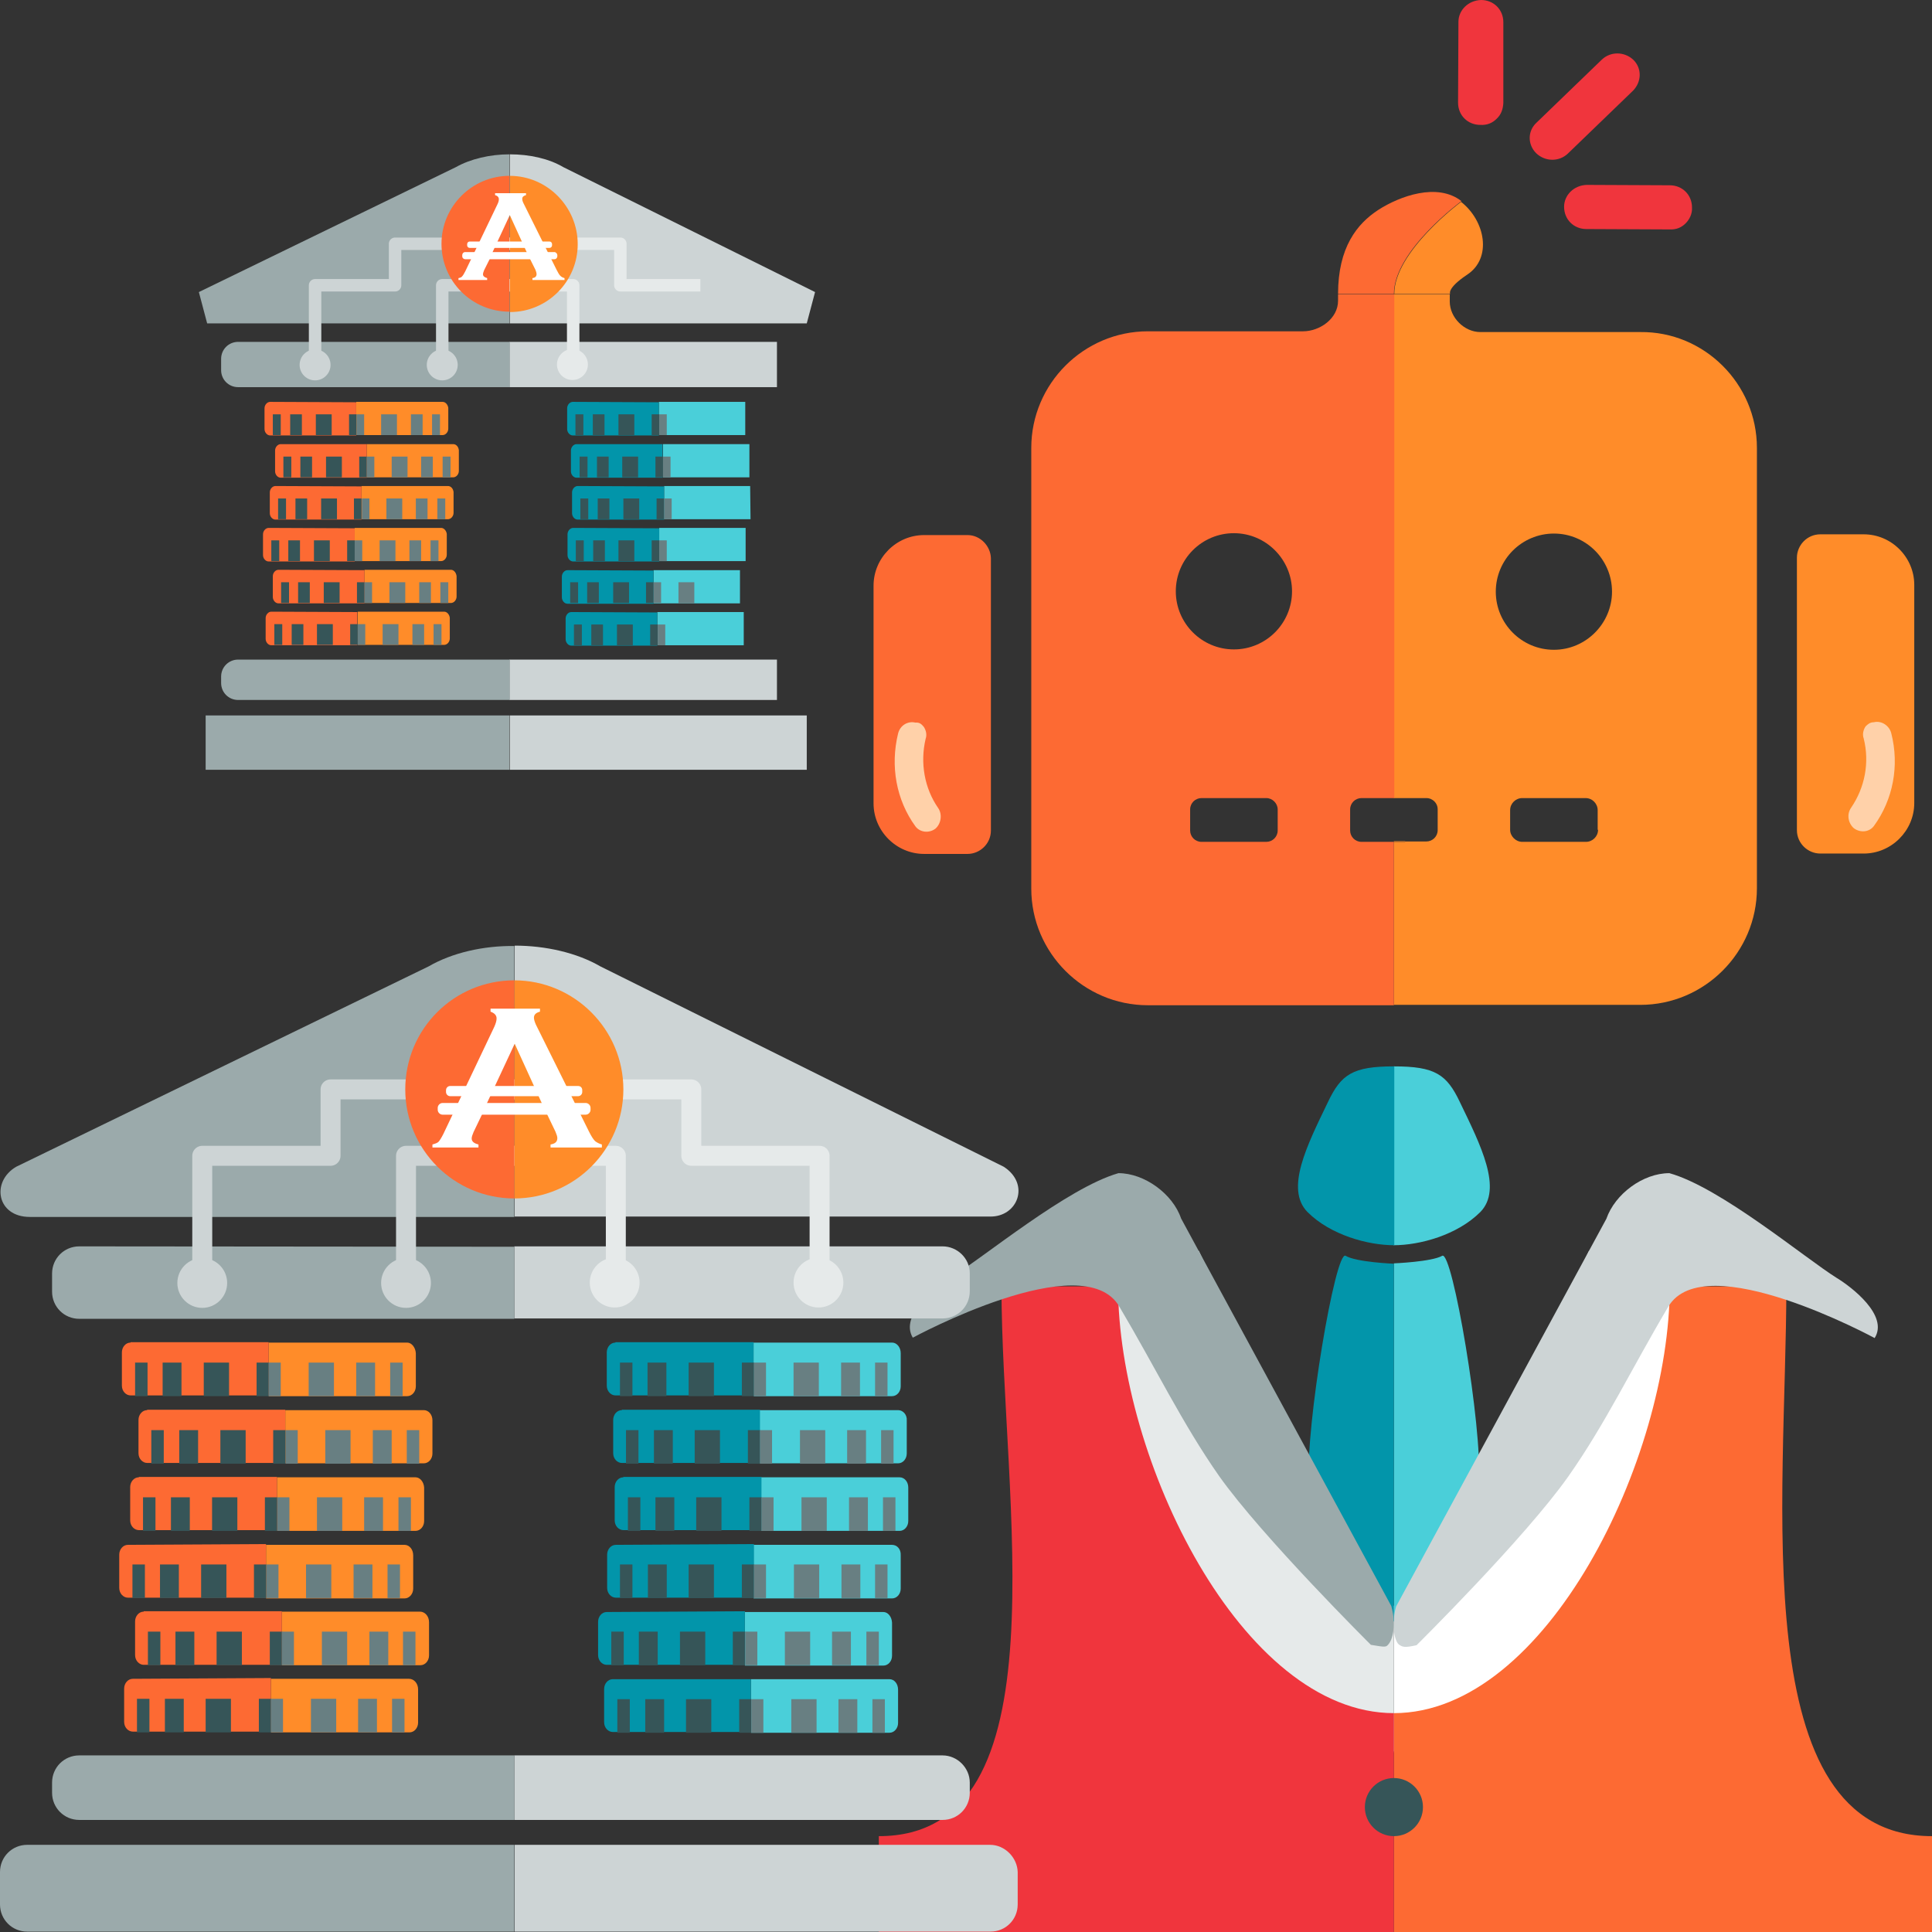 <?xml version="1.0" encoding="utf-8"?>
<!-- Generator: Adobe Illustrator 25.4.1, SVG Export Plug-In . SVG Version: 6.00 Build 0)  -->
<svg version="1.1" id="Layer_1" xmlns="http://www.w3.org/2000/svg" xmlns:xlink="http://www.w3.org/1999/xlink" x="0px" y="0px"
	 viewBox="0 0 512 512" style="enable-background:new 0 0 512 512;" xml:space="preserve">
<rect x="0" y="0" width="512" height="512" fill="#333333" stroke="none"/>
<style type="text/css">
	.st0{fill:#CDD4D5;}
	.st1{fill:#9BAAAB;}
	.st2{fill:#E6EAEA;}
	.st3{fill:none;stroke:#CDD4D5;stroke-width:3.302;stroke-linejoin:round;stroke-miterlimit:10;}
	.st4{fill:none;stroke:#E6EAEA;stroke-width:3.302;stroke-linejoin:round;stroke-miterlimit:10;}
	.st5{fill:#FF8C29;}
	.st6{fill:#FD6A33;}
	.st7{fill:#FFD1A9;}
	.st8{fill:#FFFFFF;}
	.st9{fill:#365558;}
	.st10{fill:#687F82;}
	.st11{fill:#4ACFD9;}
	.st12{fill:#0295AA;}
	.st13{display:none;fill:#020202;}
	.st14{fill:#F0353D;}
	.st15{fill:none;stroke:#CDD4D5;stroke-width:5.29;stroke-linejoin:round;stroke-miterlimit:10;}
	.st16{fill:none;stroke:#E6EAEA;stroke-width:5.29;stroke-linejoin:round;stroke-miterlimit:10;}
</style>
<path class="st0" d="M205.9,174.8H135v10.7h70.9"/>
<path class="st1" d="M58.6,181c0,2.5,2,4.5,4.5,4.5h72v-10.7h-72l0,0c-2.5,0-4.5,2-4.5,4.5"/>
<path class="st0" d="M216,77.4l-66.7-33.1c-3.9-2.3-9-3.4-14.2-3.4v44.8h78.7"/>
<path class="st1" d="M54.9,85.7H135V40.9c-5.1,0-10.3,1.2-14.2,3.4L52.7,77.4"/>
<path class="st0" d="M213.8,189.6h-78.7V204h78.7"/>
<path class="st1" d="M54.5,204H135v-14.4H54.5"/>
<path class="st0" d="M205.9,90.6H135v12h70.9"/>
<path class="st1" d="M58.6,98.1c0,2.5,2,4.5,4.5,4.5h72v-12h-72l0,0c-2.5,0-4.5,2-4.5,4.5"/>
<circle class="st0" cx="117.2" cy="96.7" r="4.1"/>
<circle class="st0" cx="83.5" cy="96.7" r="4.1"/>
<circle class="st2" cx="151.7" cy="96.6" r="4.1"/>
<polyline class="st3" points="117.2,96.7 117.2,75.6 135.1,75.6 "/>
<polyline class="st3" points="83.5,96.7 83.5,75.6 104.7,75.6 104.7,64.6 135.1,64.6 "/>
<polyline class="st4" points="151.9,96.7 151.9,75.6 134,75.6 "/>
<polyline class="st4" points="185.6,75.6 164.4,75.6 164.4,64.6 134,64.6 "/>
<path class="st5" d="M135.1,46.6v36.1c10,0,18-8.1,18-18S145,46.6,135.1,46.6z"/>
<path class="st6" d="M117,64.6c0,10,8.1,18,18,18v-36C125.1,46.6,117,54.7,117,64.6z"/>
<path class="st7" d="M165.6,102.9"/>
<g>
	<path class="st8" d="M129.9,68.4l-1.6,3.2c-0.2,0.5-0.3,0.8-0.3,1.1c0,0.5,0.4,0.8,1.1,1v0.5h-7.6v-0.5c0.5-0.1,0.8-0.2,1-0.5
		c0.2-0.2,0.5-0.7,0.8-1.3l8.5-17.7c0.3-0.6,0.4-1,0.4-1.4c0-0.5-0.3-0.9-1-1.1v-0.5h8.2v0.5c-0.7,0.2-1,0.5-1,1
		c0,0.3,0.1,0.7,0.3,1.1l8.8,17.7c0.4,0.8,0.7,1.3,1,1.6c0.3,0.3,0.7,0.5,1.1,0.6v0.5h-8.5v-0.5c0.8-0.1,1.1-0.5,1.1-1.1
		c0-0.2-0.1-0.6-0.3-1.1l-1.6-3.2 M140.3,68.4L135.1,57l-5.3,11.4"/>
</g>
<path class="st8" d="M146.9,66.8h-23.6c-0.5,0-0.8,0.4-0.8,0.8v0.3c0,0.5,0.4,0.8,0.8,0.8h23.6c0.5,0,0.8-0.4,0.8-0.8v-0.2
	C147.7,67.2,147.3,66.8,146.9,66.8z"/>
<path class="st8" d="M145.6,64h-21.1c-0.4,0-0.7,0.3-0.7,0.7V65c0,0.4,0.3,0.7,0.7,0.7h21.1c0.4,0,0.7-0.3,0.7-0.7v-0.3
	C146.3,64.3,146,64,145.6,64z"/>
<g>
	<g>
		<path class="st5" d="M117.3,106.5H94.4v8.8h22.9c0.8,0,1.5-0.8,1.5-1.7v-5.5C118.7,107.3,118.1,106.5,117.3,106.5z"/>
		<path class="st6" d="M71.6,106.5c-0.8,0-1.5,0.8-1.5,1.7v5.5c0,0.9,0.7,1.7,1.5,1.7h22.8v-8.8L71.6,106.5L71.6,106.5z"/>
		<rect x="72.3" y="109.8" class="st9" width="2.1" height="5.5"/>
		<rect x="76.9" y="109.8" class="st9" width="3.1" height="5.5"/>
		<rect x="83.7" y="109.8" class="st9" width="4.2" height="5.5"/>
		<rect x="94.4" y="109.8" class="st9" width="0" height="5.5"/>
		<rect x="92.5" y="109.8" class="st9" width="2" height="5.5"/>
		<rect x="114.5" y="109.8" class="st10" width="2.1" height="5.5"/>
		<rect x="108.9" y="109.8" class="st10" width="3.1" height="5.5"/>
		<rect x="101" y="109.8" class="st10" width="4.2" height="5.5"/>
		<rect x="94.5" y="109.8" class="st10" width="2" height="5.5"/>
	</g>
	<g>
		<path class="st5" d="M120.1,117.7H97.2v8.8h22.9c0.8,0,1.5-0.8,1.5-1.7v-5.5C121.5,118.4,120.9,117.7,120.1,117.7z"/>
		<path class="st6" d="M74.4,117.7c-0.8,0-1.5,0.8-1.5,1.7v5.5c0,0.9,0.7,1.7,1.5,1.7h22.8v-8.9H74.4z"/>
		<rect x="75.1" y="121" class="st9" width="2.1" height="5.5"/>
		<rect x="79.6" y="121" class="st9" width="3.1" height="5.5"/>
		<rect x="86.4" y="121" class="st9" width="4.2" height="5.5"/>
		<rect x="97.2" y="121" class="st9" width="0" height="5.5"/>
		<rect x="95.2" y="121" class="st9" width="2" height="5.5"/>
		<rect x="117.3" y="121" class="st10" width="2.1" height="5.5"/>
		<rect x="111.6" y="121" class="st10" width="3.1" height="5.5"/>
		<rect x="103.8" y="121" class="st10" width="4.2" height="5.5"/>
		<rect x="97.2" y="121" class="st10" width="2" height="5.5"/>
	</g>
	<g>
		<path class="st5" d="M118.7,128.8H95.8v8.8h22.9c0.8,0,1.5-0.8,1.5-1.7v-5.5C120.1,129.5,119.5,128.8,118.7,128.8z"/>
		<path class="st6" d="M73,128.8c-0.8,0-1.5,0.8-1.5,1.7v5.5c0,0.9,0.7,1.7,1.5,1.7h22.8v-8.8L73,128.8L73,128.8z"/>
		<rect x="73.7" y="132.1" class="st9" width="2.1" height="5.5"/>
		<rect x="78.3" y="132.1" class="st9" width="3.1" height="5.5"/>
		<rect x="85.1" y="132.1" class="st9" width="4.2" height="5.5"/>
		<rect x="95.8" y="132.1" class="st9" width="0" height="5.5"/>
		<rect x="93.8" y="132.1" class="st9" width="2" height="5.5"/>
		<rect x="115.9" y="132.1" class="st10" width="2.1" height="5.5"/>
		<rect x="110.2" y="132.1" class="st10" width="3.1" height="5.5"/>
		<rect x="102.4" y="132.1" class="st10" width="4.2" height="5.5"/>
		<rect x="95.9" y="132.1" class="st10" width="2" height="5.5"/>
	</g>
	<g>
		<path class="st5" d="M116.9,139.9H94v8.8h22.9c0.8,0,1.5-0.8,1.5-1.7v-5.5C118.3,140.7,117.7,139.9,116.9,139.9z"/>
		<path class="st6" d="M71.2,139.9c-0.8,0-1.5,0.8-1.5,1.7v5.5c0,0.9,0.7,1.7,1.5,1.7H94V140L71.2,139.9L71.2,139.9z"/>
		<rect x="71.9" y="143.2" class="st9" width="2.1" height="5.5"/>
		<rect x="76.4" y="143.2" class="st9" width="3.1" height="5.5"/>
		<rect x="83.2" y="143.2" class="st9" width="4.2" height="5.5"/>
		<rect x="94" y="143.2" class="st9" width="0" height="5.5"/>
		<rect x="92" y="143.2" class="st9" width="2" height="5.5"/>
		<rect x="114.1" y="143.2" class="st10" width="2.1" height="5.5"/>
		<rect x="108.5" y="143.2" class="st10" width="3.1" height="5.5"/>
		<rect x="100.6" y="143.2" class="st10" width="4.2" height="5.5"/>
		<rect x="94" y="143.2" class="st10" width="2" height="5.5"/>
	</g>
	<g>
		<path class="st5" d="M119.5,151H96.6v8.8h22.9c0.8,0,1.5-0.8,1.5-1.7v-5.4C120.9,151.8,120.3,151,119.5,151z"/>
		<path class="st6" d="M73.8,151c-0.8,0-1.5,0.8-1.5,1.7v5.5c0,0.9,0.7,1.7,1.5,1.7h22.8v-8.8L73.8,151L73.8,151z"/>
		<rect x="74.5" y="154.3" class="st9" width="2.1" height="5.5"/>
		<rect x="79" y="154.3" class="st9" width="3.1" height="5.5"/>
		<rect x="85.8" y="154.3" class="st9" width="4.2" height="5.5"/>
		<rect x="96.6" y="154.3" class="st9" width="0" height="5.5"/>
		<rect x="94.6" y="154.3" class="st9" width="2" height="5.5"/>
		<rect x="116.7" y="154.3" class="st10" width="2.1" height="5.5"/>
		<rect x="111.1" y="154.3" class="st10" width="3.1" height="5.5"/>
		<rect x="103.2" y="154.3" class="st10" width="4.2" height="5.5"/>
		<rect x="96.6" y="154.3" class="st10" width="2" height="5.5"/>
	</g>
	<g>
		<path class="st5" d="M117.7,162.1H94.8v8.8h22.9c0.8,0,1.5-0.8,1.5-1.7v-5.5C119.1,162.9,118.5,162.1,117.7,162.1z"/>
		<path class="st6" d="M71.9,162.1c-0.8,0-1.5,0.8-1.5,1.7v5.5c0,0.9,0.7,1.7,1.5,1.7h22.8v-8.8L71.9,162.1L71.9,162.1z"/>
		<rect x="72.7" y="165.4" class="st9" width="2.1" height="5.5"/>
		<rect x="77.3" y="165.4" class="st9" width="3.1" height="5.5"/>
		<rect x="84" y="165.4" class="st9" width="4.2" height="5.5"/>
		<rect x="94.8" y="165.4" class="st9" width="0" height="5.5"/>
		<rect x="92.8" y="165.4" class="st9" width="2" height="5.5"/>
		<rect x="114.9" y="165.4" class="st10" width="2.1" height="5.5"/>
		<rect x="109.3" y="165.4" class="st10" width="3.1" height="5.5"/>
		<rect x="101.4" y="165.4" class="st10" width="4.2" height="5.5"/>
		<rect x="94.8" y="165.4" class="st10" width="2" height="5.5"/>
	</g>
</g>
<path class="st11" d="M197.5,106.5h-22.9v8.8h22.9"/>
<path class="st12" d="M151.8,106.5c-0.8,0-1.5,0.8-1.5,1.7v5.5c0,0.9,0.7,1.7,1.5,1.7h22.8v-8.8L151.8,106.5L151.8,106.5z"/>
<rect x="152.5" y="109.8" class="st9" width="2.1" height="5.5"/>
<rect x="157.1" y="109.8" class="st9" width="3.1" height="5.5"/>
<rect x="163.9" y="109.8" class="st9" width="4.2" height="5.5"/>
<rect x="174.7" y="109.8" class="st9" width="0" height="5.5"/>
<rect x="172.7" y="109.8" class="st9" width="2" height="5.5"/>
<rect x="174.7" y="109.8" class="st10" width="2" height="5.5"/>
<path class="st11" d="M198.6,117.7h-22.9v8.8h22.9"/>
<path class="st12" d="M152.8,117.7c-0.8,0-1.5,0.8-1.5,1.7v5.5c0,0.9,0.7,1.7,1.5,1.7h22.8v-8.9H152.8z"/>
<rect x="153.6" y="121" class="st9" width="2.1" height="5.5"/>
<rect x="158.2" y="121" class="st9" width="3.1" height="5.5"/>
<rect x="164.9" y="121" class="st9" width="4.2" height="5.5"/>
<rect x="175.7" y="121" class="st9" width="0" height="5.5"/>
<rect x="173.7" y="121" class="st9" width="2" height="5.5"/>
<rect x="175.7" y="121" class="st10" width="2" height="5.5"/>
<path class="st11" d="M198.8,128.8H176v8.8h22.9"/>
<path class="st12" d="M153.1,128.8c-0.8,0-1.5,0.8-1.5,1.7v5.5c0,0.9,0.7,1.7,1.5,1.7H176v-8.8L153.1,128.8L153.1,128.8z"/>
<rect x="153.8" y="132.1" class="st9" width="2.1" height="5.5"/>
<rect x="158.4" y="132.1" class="st9" width="3.1" height="5.5"/>
<rect x="165.2" y="132.1" class="st9" width="4.2" height="5.5"/>
<rect x="176" y="132.1" class="st9" width="0" height="5.5"/>
<rect x="174" y="132.1" class="st9" width="2" height="5.5"/>
<rect x="176" y="132.1" class="st10" width="2" height="5.5"/>
<path class="st11" d="M197.6,139.9h-22.9v8.8h22.9"/>
<path class="st12" d="M151.9,139.9c-0.8,0-1.5,0.8-1.5,1.7v5.5c0,0.9,0.7,1.7,1.5,1.7h22.8V140L151.9,139.9L151.9,139.9z"/>
<rect x="152.6" y="143.2" class="st9" width="2.1" height="5.5"/>
<rect x="157.2" y="143.2" class="st9" width="3.1" height="5.5"/>
<rect x="163.9" y="143.2" class="st9" width="4.2" height="5.5"/>
<rect x="174.7" y="143.2" class="st9" width="0" height="5.5"/>
<rect x="172.7" y="143.2" class="st9" width="2" height="5.5"/>
<rect x="174.7" y="143.2" class="st10" width="2" height="5.5"/>
<path class="st11" d="M196.1,151.1h-22.9v8.8h22.9"/>
<path class="st12" d="M150.4,151.1c-0.8,0-1.5,0.8-1.5,1.7v5.5c0,0.9,0.7,1.7,1.5,1.7h22.8v-8.8L150.4,151.1L150.4,151.1z"/>
<rect x="151.1" y="154.3" class="st9" width="2.1" height="5.5"/>
<rect x="155.6" y="154.3" class="st9" width="3.1" height="5.5"/>
<rect x="162.5" y="154.3" class="st9" width="4.2" height="5.5"/>
<rect x="173.2" y="154.3" class="st9" width="0" height="5.5"/>
<rect x="171.2" y="154.3" class="st9" width="2" height="5.5"/>
<polyline class="st10" points="184,159.9 179.8,159.9 179.8,154.3 184,154.3 "/>
<rect x="173.2" y="154.3" class="st10" width="2" height="5.5"/>
<path class="st11" d="M197.1,162.2h-22.9v8.8h22.9"/>
<path class="st12" d="M151.4,162.2c-0.8,0-1.5,0.8-1.5,1.7v5.5c0,0.9,0.7,1.7,1.5,1.7h22.8v-8.8L151.4,162.2L151.4,162.2z"/>
<rect x="152.1" y="165.5" class="st9" width="2.1" height="5.5"/>
<rect x="156.7" y="165.5" class="st9" width="3.1" height="5.5"/>
<rect x="163.5" y="165.5" class="st9" width="4.2" height="5.5"/>
<rect x="174.2" y="165.5" class="st9" width="0" height="5.5"/>
<rect x="172.3" y="165.5" class="st9" width="2" height="5.5"/>
<rect x="174.3" y="165.5" class="st10" width="2" height="5.5"/>
<rect x="192" y="22" class="st13" width="512" height="512"/>
<path class="st6" d="M256.4,141.8h-5.7h-5.8c-7.4,0-13.4,6.1-13.4,13.4v57.7c0,7.4,6.1,13.4,13.4,13.4h5.8h5.7
	c3.3,0,6.2-2.7,6.2-6.2v-72.2C262.5,144.7,259.8,141.8,256.4,141.8z"/>
<path class="st5" d="M488.1,226.2h-5.7c-3.3,0-6.2-2.7-6.2-6.2v-72.2c0-3.3,2.7-6.2,6.2-6.2h5.7h5.8c7.4,0,13.4,6.1,13.4,13.4v57.8
	c0,7.4-6.1,13.4-13.4,13.4H488.1L488.1,226.2z"/>
<path class="st5" d="M434.7,88h-42.4c-4.2,0-8.1-3.8-8.1-8.1V78h-14.8v133.5h3h5.6c1.7,0,3,1.4,3,2.9v5.6c0,1.7-1.4,3-3,3h-5.6v0.1
	h-3v43.2h65.3c17,0,30.9-13.9,30.9-30.9V118.7C465.6,101.7,451.6,87.8,434.7,88z M423.5,219.9c0,1.8-1.5,3.2-3.2,3.2h-16.9
	c-1.7,0-3.2-1.5-3.2-3.2v-5.2c0-1.8,1.5-3.2,3.2-3.2h16.8c1.8,0,3.2,1.5,3.2,3.2v5.2H423.5z M411.8,172.2c-8.5,0-15.4-6.9-15.4-15.4
	s6.9-15.4,15.4-15.4s15.4,6.9,15.4,15.4C427.2,165.2,420.3,172.2,411.8,172.2z"/>
<rect x="369.4" y="222.9" class="st5" width="3" height="0.1"/>
<path class="st5" d="M388.8,72.8c6.7-4.4,4.8-14.3-1.6-19.3c0,0-17.7,13.1-17.7,24.4c5.2,0,14.8,0,14.8,0S383.4,76.4,388.8,72.8z"/>
<path class="st6" d="M369.4,78h-14.8v1.7c0,4.7-4.8,8.1-9.3,8.1h-41.1c-17,0-30.9,13.9-30.9,30.9v116.8c0,17,13.9,30.9,30.9,30.9
	h65.2v-43.3h-8.6c-1.7,0-3-1.4-3-3v-5.6c0-1.7,1.4-3,3-3h4.6h4.1V78H369.4z M338.6,220.1c0,1.7-1.4,3-3,3h-17.2c-1.7,0-3-1.4-3-3
	v-5.6c0-1.7,1.4-3,3-3h17.2c1.6,0,3,1.4,3,3V220.1z M327,172.1c-8.5,0-15.4-6.9-15.4-15.4s6.9-15.4,15.4-15.4s15.4,7,15.4,15.4
	C342.4,165.2,335.5,172.1,327,172.1z"/>
<path class="st6" d="M365.3,55.6c-5.7,3.7-10.7,10-10.7,22.3c6.9,0,9.6,0,14.8,0c0-11.5,17.9-24.6,17.9-24.6
	C380.9,48.3,370.9,52,365.3,55.6z"/>
<path class="st7" d="M244.8,192.6c0.6,0.9,0.9,2.1,0.5,3.2c-1.5,6.4-0.3,13.1,3.3,18.3c1.2,1.7,0.8,4.2-0.7,5.5
	c-1.7,1.3-4.1,1-5.3-0.6c-5.1-7-6.7-16-4.6-24.6c0.5-2.1,2.5-3.4,4.6-2.9C243.7,191.4,244.2,191.9,244.8,192.6z"/>
<path class="st7" d="M496.6,191.4c2-0.5,4.1,0.9,4.6,2.9c2.2,8.6,0.5,17.6-4.6,24.6c-1.2,1.6-3.5,1.9-5.3,0.6
	c-1.5-1.3-2-3.7-0.7-5.5c3.6-5.3,4.9-11.9,3.3-18.3c-0.4-1.1-0.1-2.3,0.5-3.2C495,191.9,495.6,191.4,496.6,191.4z"/>
<path class="st14" d="M432.8,24l-17.3,16.7c-2.3,2.2-6,2.2-8.4-0.1c-2.3-2.3-2.3-5.9,0.1-8.1l17.3-16.7c2.3-2.2,6-2.2,8.4,0.1
	C435.1,18.1,435.1,21.6,432.8,24z"/>
<path class="st14" d="M446.7,59.2c-1.1,1.1-2.5,1.7-4.3,1.6l-22-0.1c-3.3,0-5.9-2.5-5.9-5.9c0-3.1,2.6-5.7,6-5.8l22,0.1
	c3.3,0,5.9,2.5,5.9,5.9C448.5,56.7,447.7,58.2,446.7,59.2z"/>
<path class="st14" d="M396.6,31.5c-1.1,1.1-2.5,1.7-4.3,1.6c-3.3,0-5.9-2.5-5.9-5.9l0.1-21.4c0-3.1,2.6-5.7,6-5.8
	c3.3,0,5.9,2.5,5.9,5.9v21.4C398.3,29,397.8,30.4,396.6,31.5z"/>
<polygon class="st8" points="369.4,432.5 369.4,425.6 387.9,401.1 421.1,331.5 437.5,334.4 468,356.3 450.9,408 395.7,464.4 
	369.4,464.4 "/>
<path class="st11" d="M369.4,282.6c10.9,0,14,2.1,17.5,9.5c5.5,11.4,11.4,23,5.4,29.1c-6.1,6.1-16,8.8-23,8.8L369.4,282.6
	L369.4,282.6L369.4,282.6z"/>
<path class="st11" d="M369.4,334.8c0,0,10-0.4,12.8-2c2.7-1.6,10.7,45.7,9.7,59.6s-5.3,11.6-5.3,11.6l-17.2,25.9V334.8z"/>
<polygon class="st2" points="369.4,432.2 369.4,425.6 350.9,401.1 317.7,331.5 301.3,334.4 270.8,356.3 287.9,408 343.1,464.4 
	369.4,464.1 "/>
<path class="st6" d="M369.4,454c40.4,0,73.1-67.5,73.1-113.1h30.9c0,56.3-11.2,145.7,38.6,145.7v25.6L369.4,512V454z"/>
<path class="st14" d="M369.4,454c-40.4,0-73.1-67.5-73.1-113.1h-30.9c0,56.3,17.3,145.7-32.5,145.7v25.6l136.5-0.2V454z"/>
<path class="st0" d="M442.4,310.9c13.6,3.8,35.9,22.5,44.4,27.8c3.8,2.3,13.8,9.9,10,15.9c0,0-45.1-24.5-54.7-8.3
	s-16.7,31.1-26.5,45c-11.5,16.3-40.2,44.7-40.2,44.7c-3.2,0.7-3.7,0.5-4.7-0.2c-1.4-1.2-1.9-6.2-0.7-10.1L425.7,323
	C428,316.4,435.4,310.9,442.4,310.9"/>
<path class="st12" d="M369.4,282.6c-10.9,0-14,2.1-17.5,9.5c-5.5,11.4-11.4,23-5.4,29.1c6.1,6.1,16,8.8,23,8.8v-47.4H369.4
	L369.4,282.6z"/>
<path class="st12" d="M369.4,334.9c0,0-10-0.4-12.8-2.1c-2.7-1.7-10.7,45.7-9.7,59.6s5.3,11.6,5.3,11.6l17.2,25.8V334.9z"/>
<path class="st1" d="M296.4,310.9c6.9,0,14.4,5.5,16.6,12l55.7,102.7c1.2,4,0.7,8.4-0.7,10.1c-0.7,0.8-0.6,0.9-4.7,0.2
	c0,0-28.7-28.5-40.2-44.7c-9.8-14-16.9-28.8-26.5-45s-54.7,8.3-54.7,8.3c-3.6-6,6.2-13.5,10-15.9
	C260.5,333.4,282.8,314.8,296.4,310.9"/>
<circle class="st9" cx="369.4" cy="478.9" r="7.7"/>
<path class="st0" d="M249.8,465.2H136.3v17.1h113.5c4,0,7.2-3.2,7.2-7.2v-2.7C257,468.5,253.7,465.2,249.8,465.2z"/>
<path class="st1" d="M21,465.2c-4,0-7.2,3.2-7.2,7.2v2.7c0,4,3.2,7.2,7.2,7.2h115.3v-17.1L21,465.2L21,465.2z"/>
<path class="st0" d="M266,309.2l-106.9-53.1c-6.2-3.6-14.5-5.5-22.7-5.5v71.8h126C269.7,322.5,273.1,313.8,266,309.2z"/>
<path class="st1" d="M113.6,256.1L4.3,309.2c-6.7,3.9-5.2,13.3,3.6,13.3h128.4v-71.8C128.1,250.6,119.8,252.5,113.6,256.1z"/>
<path class="st0" d="M262.4,488.9h-126v23h126.1c4,0,7.2-3.2,7.2-7.2v-8.6C269.6,492.3,266.3,488.9,262.4,488.9z"/>
<path class="st1" d="M7.2,488.9c-4,0-7.2,3.2-7.2,7.2v8.6c0,4,3.2,7.2,7.2,7.2h129.1v-23L7.2,488.9L7.2,488.9z"/>
<path class="st0" d="M249.8,330.3H136.3v19.1h113.5c4,0,7.2-3.2,7.2-7.2v-4.8C257,333.5,253.7,330.3,249.8,330.3z"/>
<path class="st1" d="M21,330.3c-4,0-7.2,3.2-7.2,7.2v4.8c0,4,3.2,7.2,7.2,7.2h115.3v-19.1L21,330.3L21,330.3z"/>
<circle class="st0" cx="107.6" cy="340" r="6.6"/>
<circle class="st0" cx="53.6" cy="340" r="6.6"/>
<circle class="st2" cx="216.9" cy="339.9" r="6.6"/>
<circle class="st2" cx="162.9" cy="339.9" r="6.6"/>
<polyline class="st15" points="107.6,340 107.6,306.3 136.3,306.3 "/>
<polyline class="st15" points="53.6,340 53.6,306.3 87.6,306.3 87.6,288.7 136.3,288.7 "/>
<polyline class="st16" points="163.2,340 163.2,306.3 134.6,306.3 "/>
<polyline class="st16" points="217.2,340 217.2,306.3 183.2,306.3 183.2,288.7 134.6,288.7 "/>
<path class="st5" d="M136.3,259.8v57.8c16,0,28.9-13,28.9-28.9S152.2,259.8,136.3,259.8z"/>
<path class="st6" d="M107.4,288.7c0,16,13,28.9,28.9,28.9v-57.8C120.3,259.8,107.4,272.7,107.4,288.7z"/>
<path class="st7" d="M185.1,350"/>
<g>
	<path class="st8" d="M128,294.8l-2.5,5.2c-0.3,0.7-0.5,1.3-0.5,1.7c0,0.8,0.6,1.3,1.8,1.6v0.8h-12.2v-0.8c0.7-0.2,1.3-0.4,1.6-0.7
		s0.8-1.1,1.3-2.1l13.5-28.4c0.4-0.9,0.6-1.6,0.6-2.2c0-0.8-0.5-1.4-1.6-1.8v-0.8h13.1v0.8c-1.1,0.3-1.6,0.8-1.6,1.6
		c0,0.5,0.2,1.1,0.5,1.8l14.1,28.4c0.6,1.2,1.1,2,1.6,2.5c0.5,0.4,1.1,0.7,1.8,0.9v0.8h-13.6v-0.8c1.2-0.2,1.8-0.7,1.8-1.7
		c0-0.4-0.2-1-0.5-1.7l-2.5-5.2 M144.7,294.8l-8.3-18.2l-8.5,18.2"/>
</g>
<path class="st8" d="M155.2,292.3h-37.9c-0.7,0-1.3,0.6-1.3,1.3v0.5c0,0.7,0.6,1.3,1.3,1.3h37.9c0.7,0,1.3-0.6,1.3-1.3v-0.5
	C156.5,292.9,155.9,292.3,155.2,292.3z"/>
<path class="st8" d="M153.2,287.8h-33.9c-0.6,0-1.1,0.5-1.1,1.1v0.5c0,0.6,0.5,1.1,1.1,1.1h33.9c0.6,0,1.1-0.5,1.1-1.1v-0.5
	C154.3,288.2,153.8,287.8,153.2,287.8z"/>
<g>
	<g>
		<path class="st5" d="M107.9,355.8H71.2V370h36.7c1.3,0,2.3-1.2,2.3-2.6v-8.8C110.1,357.1,109.1,355.8,107.9,355.8z"/>
		<path class="st6" d="M34.6,355.8c-1.3,0-2.3,1.2-2.3,2.6v8.8c0,1.5,1.1,2.6,2.3,2.6h36.6v-14.1H34.6V355.8z"/>
		<rect x="35.8" y="361.1" class="st9" width="3.3" height="8.9"/>
		<rect x="43.1" y="361.1" class="st9" width="5" height="8.9"/>
		<rect x="54" y="361.1" class="st9" width="6.7" height="8.9"/>
		<rect x="71.2" y="361.1" class="st9" width="0.1" height="8.9"/>
		<rect x="68" y="361.1" class="st9" width="3.2" height="8.9"/>
		<rect x="103.4" y="361.1" class="st10" width="3.3" height="8.9"/>
		<rect x="94.4" y="361.1" class="st10" width="5" height="8.9"/>
		<rect x="81.8" y="361.1" class="st10" width="6.7" height="8.9"/>
		<rect x="71.2" y="361.1" class="st10" width="3.2" height="8.9"/>
	</g>
	<g>
		<path class="st5" d="M112.3,373.7H75.6v14.1h36.7c1.3,0,2.3-1.2,2.3-2.6v-8.8C114.6,374.9,113.6,373.7,112.3,373.7z"/>
		<path class="st6" d="M39,373.7c-1.3,0-2.3,1.2-2.3,2.6v8.8c0,1.5,1.1,2.6,2.3,2.6h36.6v-14.1H39V373.7z"/>
		<rect x="40.1" y="379" class="st9" width="3.3" height="8.9"/>
		<rect x="47.5" y="379" class="st9" width="5" height="8.9"/>
		<rect x="58.4" y="379" class="st9" width="6.7" height="8.9"/>
		<rect x="75.6" y="379" class="st9" width="0.1" height="8.9"/>
		<rect x="72.4" y="379" class="st9" width="3.2" height="8.9"/>
		<rect x="107.8" y="379" class="st10" width="3.3" height="8.9"/>
		<rect x="98.8" y="379" class="st10" width="5" height="8.9"/>
		<rect x="86.2" y="379" class="st10" width="6.7" height="8.9"/>
		<rect x="75.7" y="379" class="st10" width="3.2" height="8.9"/>
	</g>
	<g>
		<path class="st5" d="M110.1,391.5H73.4v14.2h36.7c1.3,0,2.3-1.2,2.3-2.6v-8.9C112.3,392.7,111.3,391.5,110.1,391.5z"/>
		<path class="st6" d="M36.8,391.5c-1.3,0-2.3,1.2-2.3,2.6v8.8c0,1.5,1.1,2.6,2.3,2.6h36.6v-14.1H36.8V391.5z"/>
		<rect x="37.9" y="396.8" class="st9" width="3.3" height="8.9"/>
		<rect x="45.3" y="396.8" class="st9" width="5" height="8.9"/>
		<rect x="56.2" y="396.8" class="st9" width="6.7" height="8.9"/>
		<rect x="73.4" y="396.8" class="st9" width="0.1" height="8.9"/>
		<rect x="70.2" y="396.8" class="st9" width="3.2" height="8.9"/>
		<rect x="105.6" y="396.8" class="st10" width="3.3" height="8.9"/>
		<rect x="96.5" y="396.8" class="st10" width="5" height="8.9"/>
		<rect x="84" y="396.8" class="st10" width="6.7" height="8.9"/>
		<rect x="73.5" y="396.8" class="st10" width="3.2" height="8.9"/>
	</g>
	<g>
		<path class="st5" d="M107.2,409.4H70.5v14.2h36.7c1.3,0,2.3-1.2,2.3-2.6v-8.8C109.5,410.5,108.4,409.4,107.2,409.4z"/>
		<path class="st6" d="M33.9,409.4c-1.3,0-2.3,1.2-2.3,2.6v8.8c0,1.5,1.1,2.6,2.3,2.6h36.6v-14.2L33.9,409.4L33.9,409.4z"/>
		<rect x="35.1" y="414.6" class="st9" width="3.3" height="8.9"/>
		<rect x="42.4" y="414.6" class="st9" width="5" height="8.9"/>
		<rect x="53.3" y="414.6" class="st9" width="6.7" height="8.9"/>
		<rect x="70.5" y="414.6" class="st9" width="0.1" height="8.9"/>
		<rect x="67.3" y="414.6" class="st9" width="3.2" height="8.9"/>
		<rect x="102.7" y="414.6" class="st10" width="3.3" height="8.9"/>
		<rect x="93.7" y="414.6" class="st10" width="5" height="8.9"/>
		<rect x="81.1" y="414.6" class="st10" width="6.7" height="8.9"/>
		<rect x="70.6" y="414.6" class="st10" width="3.2" height="8.9"/>
	</g>
	<g>
		<path class="st5" d="M111.3,427.1H74.7v14.2h36.7c1.3,0,2.3-1.2,2.3-2.6v-8.8C113.7,428.3,112.6,427.1,111.3,427.1z"/>
		<path class="st6" d="M38.1,427.1c-1.3,0-2.3,1.2-2.3,2.6v8.9c0,1.5,1.1,2.6,2.3,2.6h36.6V427H38.1V427.1z"/>
		<rect x="39.2" y="432.4" class="st9" width="3.3" height="8.9"/>
		<rect x="46.5" y="432.4" class="st9" width="5" height="8.9"/>
		<rect x="57.4" y="432.4" class="st9" width="6.7" height="8.9"/>
		<rect x="74.7" y="432.4" class="st9" width="0.1" height="8.9"/>
		<rect x="71.5" y="432.4" class="st9" width="3.2" height="8.9"/>
		<rect x="106.8" y="432.4" class="st10" width="3.3" height="8.9"/>
		<rect x="97.9" y="432.4" class="st10" width="5" height="8.9"/>
		<rect x="85.3" y="432.4" class="st10" width="6.7" height="8.9"/>
		<rect x="74.7" y="432.4" class="st10" width="3.2" height="8.9"/>
	</g>
	<g>
		<path class="st5" d="M108.4,444.9H71.8v14.2h36.7c1.3,0,2.3-1.2,2.3-2.6v-8.8C110.8,446.1,109.7,444.9,108.4,444.9z"/>
		<path class="st6" d="M35.2,444.9c-1.3,0-2.3,1.2-2.3,2.6v8.8c0,1.5,1.1,2.6,2.3,2.6h36.6v-14.2L35.2,444.9L35.2,444.9z"/>
		<rect x="36.3" y="450.2" class="st9" width="3.3" height="8.9"/>
		<rect x="43.7" y="450.2" class="st9" width="5" height="8.9"/>
		<rect x="54.5" y="450.2" class="st9" width="6.7" height="8.9"/>
		<rect x="71.8" y="450.2" class="st9" width="0.1" height="8.9"/>
		<rect x="68.6" y="450.2" class="st9" width="3.2" height="8.9"/>
		<rect x="103.9" y="450.2" class="st10" width="3.3" height="8.9"/>
		<rect x="94.9" y="450.2" class="st10" width="5" height="8.9"/>
		<rect x="82.4" y="450.2" class="st10" width="6.7" height="8.9"/>
		<rect x="71.8" y="450.2" class="st10" width="3.2" height="8.9"/>
	</g>
</g>
<g>
	<path class="st11" d="M236.4,355.8h-36.7V370h36.7c1.3,0,2.3-1.2,2.3-2.6v-8.8C238.7,357.1,237.7,355.8,236.4,355.8z"/>
	<path class="st12" d="M163.1,355.8c-1.3,0-2.3,1.2-2.3,2.6v8.8c0,1.5,1.1,2.6,2.3,2.6h36.6v-14.1h-36.6V355.8z"/>
	<rect x="164.3" y="361.1" class="st9" width="3.3" height="8.9"/>
	<rect x="171.6" y="361.1" class="st9" width="5" height="8.9"/>
	<rect x="182.5" y="361.1" class="st9" width="6.7" height="8.9"/>
	<rect x="199.7" y="361.1" class="st9" width="0.1" height="8.9"/>
	<rect x="196.6" y="361.1" class="st9" width="3.2" height="8.9"/>
	<rect x="231.9" y="361.1" class="st10" width="3.3" height="8.9"/>
	<rect x="222.9" y="361.1" class="st10" width="5" height="8.9"/>
	<rect x="210.3" y="361.1" class="st10" width="6.7" height="8.9"/>
	<rect x="199.8" y="361.1" class="st10" width="3.2" height="8.9"/>
</g>
<g>
	<path class="st11" d="M238,373.7h-36.7v14.1H238c1.3,0,2.3-1.2,2.3-2.6v-8.8C240.4,374.9,239.3,373.7,238,373.7z"/>
	<path class="st12" d="M164.8,373.7c-1.3,0-2.3,1.2-2.3,2.6v8.8c0,1.5,1.1,2.6,2.3,2.6h36.6v-14.1h-36.6V373.7z"/>
	<rect x="165.9" y="379" class="st9" width="3.3" height="8.9"/>
	<rect x="173.3" y="379" class="st9" width="5" height="8.9"/>
	<rect x="184.1" y="379" class="st9" width="6.7" height="8.9"/>
	<rect x="201.4" y="379" class="st9" width="0.1" height="8.9"/>
	<rect x="198.2" y="379" class="st9" width="3.2" height="8.9"/>
	<rect x="233.5" y="379" class="st10" width="3.3" height="8.9"/>
	<rect x="224.5" y="379" class="st10" width="5" height="8.9"/>
	<rect x="212" y="379" class="st10" width="6.7" height="8.9"/>
	<rect x="201.4" y="379" class="st10" width="3.2" height="8.9"/>
</g>
<g>
	<path class="st11" d="M238.4,391.5h-36.7v14.2h36.7c1.3,0,2.3-1.2,2.3-2.6v-8.9C240.7,392.7,239.7,391.5,238.4,391.5z"/>
	<path class="st12" d="M165.2,391.5c-1.3,0-2.3,1.2-2.3,2.6v8.8c0,1.5,1.1,2.6,2.3,2.6h36.6v-14.1h-36.6V391.5z"/>
	<rect x="166.4" y="396.8" class="st9" width="3.3" height="8.9"/>
	<rect x="173.7" y="396.8" class="st9" width="5" height="8.9"/>
	<rect x="184.5" y="396.8" class="st9" width="6.7" height="8.9"/>
	<rect x="201.8" y="396.8" class="st9" width="0.1" height="8.9"/>
	<rect x="198.6" y="396.8" class="st9" width="3.2" height="8.9"/>
	<rect x="234" y="396.8" class="st10" width="3.3" height="8.9"/>
	<rect x="225" y="396.8" class="st10" width="5" height="8.9"/>
	<rect x="212.4" y="396.8" class="st10" width="6.7" height="8.9"/>
	<rect x="201.8" y="396.8" class="st10" width="3.2" height="8.9"/>
</g>
<g>
	<path class="st11" d="M236.4,409.4h-36.7v14.2h36.7c1.3,0,2.3-1.2,2.3-2.6v-8.8C238.8,410.5,237.7,409.4,236.4,409.4z"/>
	<path class="st12" d="M163.2,409.4c-1.3,0-2.3,1.2-2.3,2.6v8.8c0,1.5,1.1,2.6,2.3,2.6h36.6v-14.2L163.2,409.4L163.2,409.4z"/>
	<rect x="164.3" y="414.6" class="st9" width="3.3" height="8.9"/>
	<rect x="171.7" y="414.6" class="st9" width="5" height="8.9"/>
	<rect x="182.5" y="414.6" class="st9" width="6.7" height="8.9"/>
	<rect x="199.8" y="414.6" class="st9" width="0.1" height="8.9"/>
	<rect x="196.6" y="414.6" class="st9" width="3.2" height="8.9"/>
	<rect x="231.9" y="414.6" class="st10" width="3.3" height="8.9"/>
	<rect x="223" y="414.6" class="st10" width="5" height="8.9"/>
	<rect x="210.4" y="414.6" class="st10" width="6.7" height="8.9"/>
	<rect x="199.8" y="414.6" class="st10" width="3.2" height="8.9"/>
</g>
<g>
	<path class="st11" d="M234.1,427.2h-36.7v14.2h36.7c1.3,0,2.3-1.2,2.3-2.6V430C236.3,428.4,235.3,427.2,234.1,427.2z"/>
	<path class="st12" d="M160.8,427.2c-1.3,0-2.3,1.2-2.3,2.6v8.8c0,1.5,1.1,2.6,2.3,2.6h36.6V427L160.8,427.2L160.8,427.2z"/>
	<rect x="162" y="432.4" class="st9" width="3.3" height="8.9"/>
	<rect x="169.3" y="432.4" class="st9" width="5" height="8.9"/>
	<rect x="180.2" y="432.4" class="st9" width="6.7" height="8.9"/>
	<rect x="197.4" y="432.4" class="st9" width="0.1" height="8.9"/>
	<rect x="194.2" y="432.4" class="st9" width="3.2" height="8.9"/>
	<rect x="229.6" y="432.4" class="st10" width="3.3" height="8.9"/>
	<rect x="220.5" y="432.4" class="st10" width="5" height="8.9"/>
	<rect x="208" y="432.4" class="st10" width="6.7" height="8.9"/>
	<rect x="197.5" y="432.4" class="st10" width="3.2" height="8.9"/>
</g>
<g>
	<path class="st11" d="M235.7,445H199v14.2h36.7c1.3,0,2.3-1.2,2.3-2.6v-8.8C238,446.2,237,445,235.7,445z"/>
	<path class="st12" d="M162.4,445c-1.3,0-2.3,1.2-2.3,2.6v8.8c0,1.5,1.1,2.6,2.3,2.6H199v-14H162.4L162.4,445z"/>
	<rect x="163.6" y="450.3" class="st9" width="3.3" height="8.9"/>
	<rect x="171" y="450.3" class="st9" width="5" height="8.9"/>
	<rect x="181.8" y="450.3" class="st9" width="6.7" height="8.9"/>
	<rect x="199" y="450.3" class="st9" width="0.1" height="8.9"/>
	<rect x="195.9" y="450.3" class="st9" width="3.2" height="8.9"/>
	<rect x="231.2" y="450.3" class="st10" width="3.3" height="8.9"/>
	<rect x="222.2" y="450.3" class="st10" width="5" height="8.9"/>
	<rect x="209.7" y="450.3" class="st10" width="6.7" height="8.9"/>
	<rect x="199.1" y="450.3" class="st10" width="3.2" height="8.9"/>
</g>
</svg>
